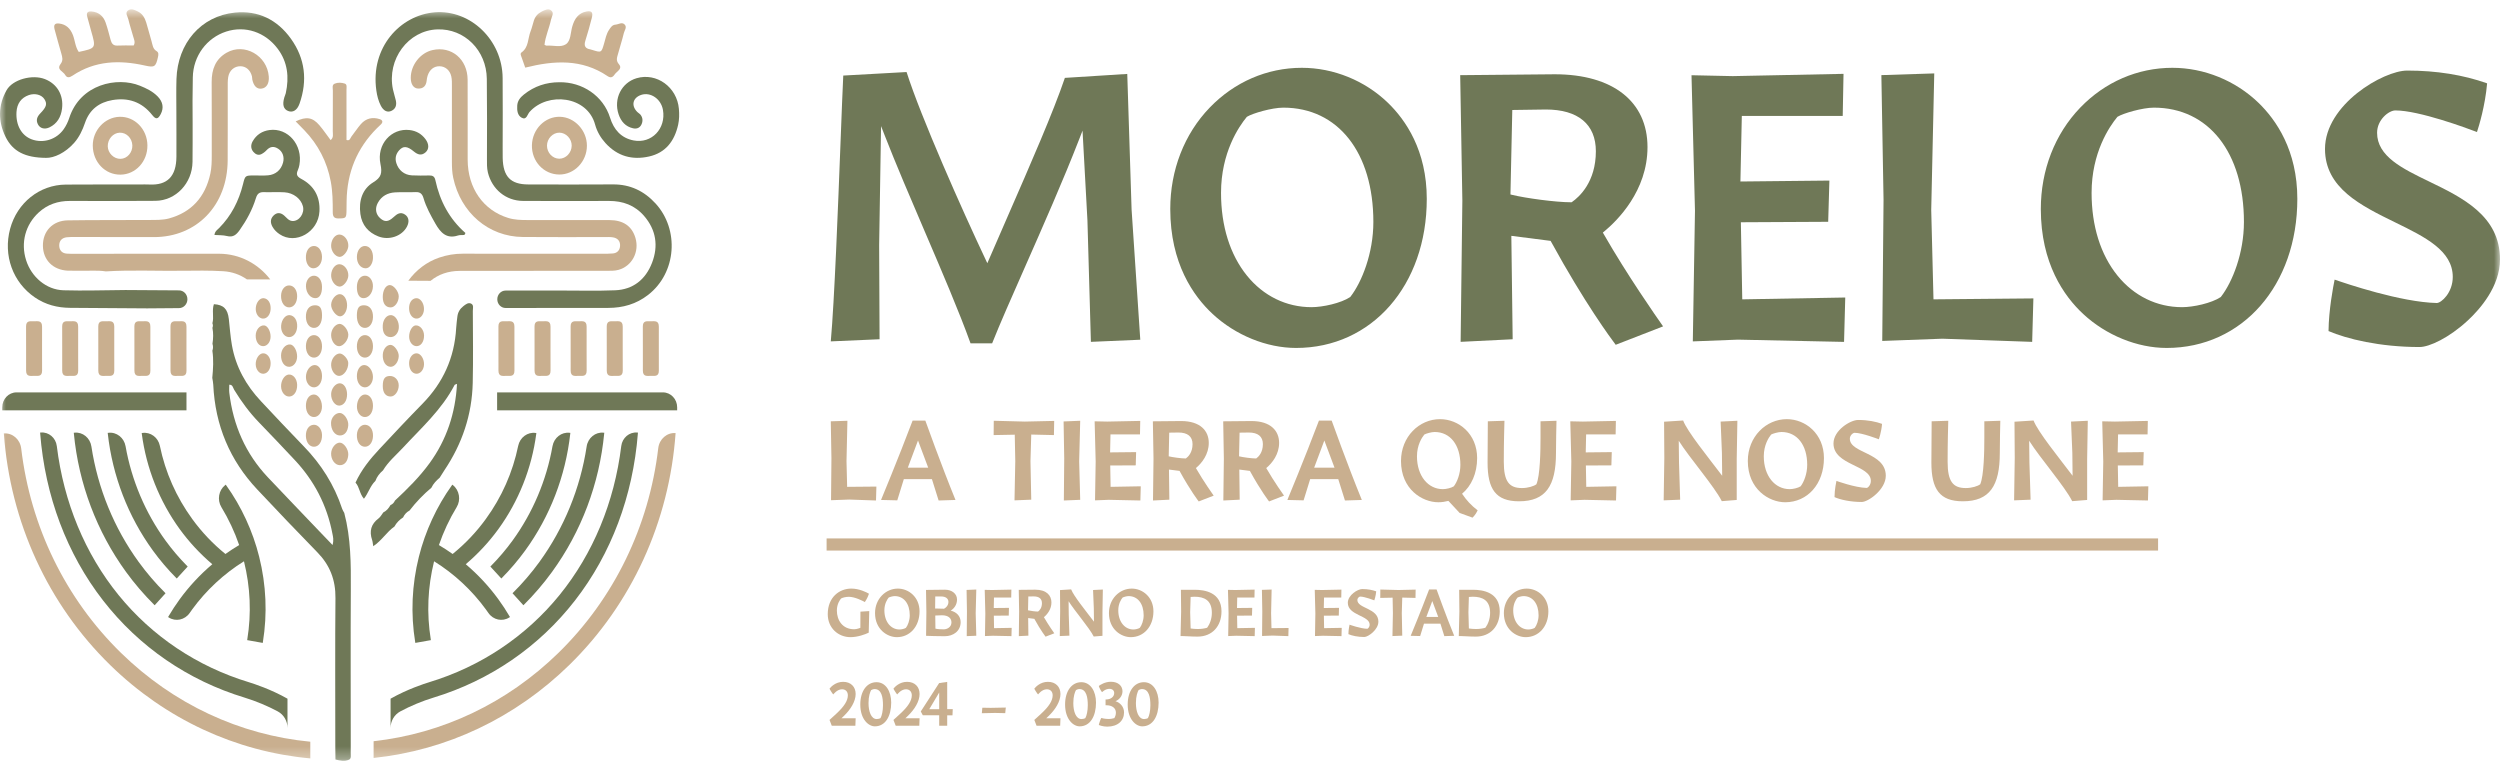<svg width="206" height="63" viewBox="0 0 206 63" fill="none" xmlns="http://www.w3.org/2000/svg">
<mask id="mask0_7_4967" style="mask-type:alpha" maskUnits="userSpaceOnUse" x="0" y="0" width="206" height="63">
<rect y="0.77" width="206" height="61.919" fill="#D9D9D9"/>
</mask>
<g mask="url(#mask0_7_4967)">
<path d="M30.921 39.641C30.507 40.036 30.355 40.63 29.987 41.097C29.621 40.679 29.628 40.126 29.293 39.769C29.777 38.708 30.494 37.825 31.27 36.995C32.442 35.74 33.616 34.488 34.817 33.264C36.5 31.547 37.45 29.49 37.59 27.025C37.607 26.712 37.653 26.401 37.687 26.09C37.727 25.725 37.907 25.441 38.181 25.228C38.371 25.08 38.59 24.897 38.832 25.024C39.053 25.14 38.961 25.413 38.961 25.617C38.967 27.593 38.998 29.57 38.953 31.545C38.893 34.187 38.074 36.578 36.626 38.738C36.491 38.942 36.363 39.153 36.232 39.36C35.96 39.596 35.707 39.849 35.548 40.188C34.882 40.746 34.281 41.372 33.746 42.068C33.508 42.195 33.331 42.383 33.215 42.636C32.918 42.825 32.673 43.069 32.501 43.388C31.864 43.827 31.458 44.547 30.755 45.008C30.717 44.792 30.711 44.638 30.664 44.5C30.412 43.764 30.579 43.179 31.191 42.718C31.352 42.597 31.455 42.392 31.583 42.225C31.848 42.096 32.032 41.878 32.176 41.618C32.349 41.55 32.468 41.422 32.544 41.247C33.572 40.29 34.573 39.3 35.408 38.15C36.798 36.234 37.523 34.059 37.658 31.632C37.559 31.675 37.478 31.683 37.456 31.726C36.392 33.773 34.711 35.261 33.196 36.9C32.636 37.504 31.997 38.032 31.562 38.757C31.285 38.993 31.063 39.273 30.933 39.626L30.921 39.641Z" fill="#6F7857"/>
<path d="M15.443 24.658C15.443 24.256 15.134 23.93 14.75 23.927C13.279 23.917 11.807 23.907 10.336 23.898C8.632 23.91 6.929 23.97 5.227 23.919C3.814 23.877 2.585 22.822 2.149 21.435C1.697 20.003 2.09 18.517 3.187 17.51C3.919 16.839 4.78 16.556 5.743 16.558C8.099 16.559 10.456 16.572 12.812 16.548C14.492 16.531 15.843 15.099 15.864 13.336C15.877 12.303 15.872 11.269 15.873 10.235C15.875 7.821 15.845 8.794 15.887 6.38C15.917 4.603 17.042 3.119 18.634 2.602C20.201 2.092 21.857 2.643 22.885 4.021C23.704 5.116 23.836 6.354 23.55 7.672C23.523 7.793 23.463 7.906 23.429 8.025C23.254 8.622 23.354 8.985 23.731 9.142C24.116 9.303 24.485 9.099 24.681 8.542C25.352 6.636 25.141 4.826 23.978 3.2C22.835 1.6 21.25 0.848 19.363 1.037C16.565 1.316 14.631 3.559 14.541 6.51C14.513 7.418 14.532 8.328 14.533 9.237C14.534 11.588 14.545 10.553 14.537 12.905C14.531 14.558 13.761 15.273 12.327 15.204C12.058 15.191 11.789 15.199 11.52 15.2C9.487 15.203 7.453 15.195 5.421 15.21C3.26 15.227 1.412 16.705 0.834 18.855C0.247 21.04 1.056 23.269 2.875 24.509C3.756 25.11 4.728 25.358 5.765 25.366C7.886 25.381 10.008 25.395 12.13 25.41C13.004 25.403 13.878 25.396 14.751 25.389C15.134 25.387 15.443 25.06 15.443 24.658Z" fill="#6F7857"/>
<path d="M44.2 25.371C46.174 25.371 48.149 25.372 50.122 25.371C51.321 25.37 52.425 25.061 53.402 24.302C55.761 22.47 55.978 18.919 54.03 16.78C53.074 15.73 51.915 15.187 50.515 15.195C48.182 15.21 45.849 15.206 43.517 15.198C42.067 15.193 41.455 14.546 41.422 13.015C41.417 12.733 41.419 12.451 41.419 12.168C41.42 9.126 41.437 9.471 41.417 6.428C41.397 3.282 38.745 0.78 35.828 1.015C32.985 1.244 30.504 3.901 31.011 7.459C31.073 7.89 31.179 8.322 31.381 8.711C31.605 9.143 31.924 9.292 32.257 9.133C32.617 8.961 32.698 8.644 32.615 8.271C32.547 7.966 32.441 7.671 32.378 7.366C31.861 4.89 33.638 2.499 36.047 2.421C38.265 2.349 40.089 4.14 40.113 6.499C40.147 9.823 40.125 9.761 40.125 13.086C40.125 13.461 40.112 13.838 40.201 14.208C40.541 15.598 41.681 16.546 43.097 16.556C45.459 16.573 47.822 16.563 50.185 16.558C51.315 16.554 52.308 16.906 53.078 17.8C54.057 18.934 54.266 20.256 53.73 21.649C53.193 23.048 52.151 23.857 50.702 23.919C49.209 23.982 47.712 23.938 46.217 23.94C44.698 23.942 43.179 23.942 41.661 23.942C41.281 23.943 40.973 24.268 40.977 24.666C40.979 25.061 41.285 25.379 41.662 25.379H44.2V25.371Z" fill="#6F7857"/>
<path d="M52.452 6.446C51.213 6.813 50.545 8.139 50.971 9.414C51.171 10.012 51.55 10.433 52.161 10.571C52.448 10.636 52.709 10.556 52.85 10.269C52.981 10.002 52.974 9.718 52.793 9.472C52.723 9.376 52.606 9.318 52.52 9.233C51.985 8.71 52.131 8.057 52.833 7.819C53.605 7.559 54.471 8.154 54.627 9.053C54.896 10.604 53.684 11.86 52.206 11.572C51.182 11.372 50.577 10.685 50.269 9.698C49.71 7.9 47.983 6.746 46.091 6.776C45.013 6.778 44.033 7.095 43.171 7.787C42.879 8.023 42.643 8.293 42.619 8.708C42.596 9.102 42.639 9.509 42.988 9.701C43.39 9.922 43.456 9.424 43.631 9.229C45.139 7.537 48.396 7.909 49.035 10.26C49.192 10.836 49.493 11.351 49.889 11.788C50.885 12.884 52.109 13.208 53.492 12.893C54.835 12.588 55.575 11.642 55.879 10.281C55.975 9.851 55.978 9.409 55.941 8.971C55.789 7.176 54.102 5.958 52.452 6.446Z" fill="#6F7857"/>
<path d="M0.543 7.431C-0.165 8.684 -0.168 10.002 0.46 11.279C1.05 12.474 2.063 12.996 3.798 13.008C4.44 13.022 5.378 12.609 6.126 11.754C6.533 11.287 6.797 10.724 7.001 10.13C7.381 9.012 8.186 8.43 9.261 8.246C10.563 8.025 11.679 8.386 12.545 9.481C12.849 9.865 13.025 9.829 13.25 9.392C13.509 8.89 13.426 8.393 12.993 7.949C12.579 7.524 12.064 7.28 11.531 7.064C9.669 6.305 6.613 6.915 5.704 9.728C5.599 10.049 5.445 10.367 5.254 10.64C4.653 11.5 3.561 11.835 2.615 11.483C1.771 11.171 1.294 10.312 1.359 9.229C1.401 8.533 1.749 8.055 2.371 7.836C2.879 7.658 3.426 7.801 3.662 8.175C3.903 8.554 3.834 8.814 3.323 9.34C3.061 9.611 2.938 9.899 3.133 10.259C3.307 10.582 3.68 10.687 4.081 10.493C4.703 10.193 5.024 9.649 5.112 8.951C5.25 7.836 4.708 6.91 3.696 6.516C2.653 6.11 1.041 6.549 0.543 7.431Z" fill="#6F7857"/>
<path d="M26.323 17.418C26.389 16.2 25.867 15.297 24.838 14.748C24.508 14.572 24.37 14.402 24.538 14.032C24.601 13.892 24.645 13.738 24.672 13.585C24.963 11.947 23.725 10.508 22.202 10.716C21.606 10.798 21.127 11.099 20.818 11.646C20.654 11.936 20.653 12.256 20.882 12.518C21.051 12.71 21.278 12.826 21.528 12.705C21.686 12.628 21.839 12.514 21.96 12.382C22.257 12.06 22.574 12.028 22.925 12.259C23.297 12.502 23.447 12.941 23.323 13.401C23.161 13.998 22.715 14.394 22.083 14.447C21.696 14.481 21.306 14.454 20.917 14.457C20.206 14.463 20.2 14.462 20.025 15.17C19.679 16.566 19.052 17.79 18.051 18.795C17.907 18.939 17.707 19.052 17.671 19.361C18.021 19.387 18.376 19.365 18.706 19.45C19.204 19.58 19.479 19.342 19.749 18.958C20.323 18.145 20.797 17.277 21.091 16.315C21.203 15.949 21.391 15.821 21.741 15.833C22.309 15.851 22.879 15.809 23.445 15.846C24.184 15.894 24.786 16.372 24.956 16.978C25.125 17.58 24.645 18.254 24.081 18.21C23.782 18.186 23.623 17.943 23.419 17.764C23.133 17.513 22.824 17.475 22.535 17.767C22.252 18.053 22.275 18.378 22.464 18.706C22.606 18.951 22.805 19.141 23.034 19.296C24.358 20.191 26.23 19.132 26.323 17.418Z" fill="#6F7857"/>
<path d="M34.102 12.483C34.422 12.748 34.729 12.848 35.066 12.552C35.366 12.289 35.362 11.87 35.056 11.462C34.726 11.023 34.287 10.779 33.756 10.716C32.253 10.536 31.015 11.892 31.349 13.511C31.506 14.273 31.416 14.619 30.756 15.024C29.857 15.573 29.549 16.545 29.695 17.63C29.82 18.555 30.354 19.156 31.169 19.478C32.059 19.83 33.119 19.46 33.531 18.679C33.743 18.276 33.692 17.898 33.378 17.684C33.001 17.428 32.724 17.62 32.427 17.894C31.984 18.303 31.692 18.304 31.329 17.983C30.959 17.656 30.88 17.179 31.135 16.712C31.445 16.143 31.951 15.89 32.545 15.852C33.111 15.815 33.681 15.857 34.248 15.829C34.612 15.81 34.791 15.97 34.894 16.318C35.116 17.07 35.491 17.746 35.874 18.422C36.303 19.177 36.802 19.708 37.732 19.406C37.897 19.352 38.085 19.376 38.262 19.365C38.293 19.311 38.324 19.256 38.355 19.201C37.031 18.047 36.244 16.567 35.874 14.844C35.806 14.527 35.637 14.454 35.368 14.459C34.889 14.466 34.41 14.478 33.933 14.45C33.306 14.414 32.842 14.023 32.659 13.443C32.533 13.044 32.619 12.697 32.879 12.398C33.22 12.008 33.547 12.023 34.102 12.483Z" fill="#6F7857"/>
<path d="M15.847 42.775C14.524 40.957 13.625 38.925 13.172 36.733C13.03 36.044 12.398 35.58 11.735 35.676L11.676 35.684L11.684 35.747C12.058 38.589 13.14 41.306 14.811 43.604C15.584 44.666 16.486 45.637 17.494 46.492C16.48 47.351 15.575 48.325 14.8 49.389C14.473 49.839 14.163 50.312 13.881 50.792L13.851 50.845L13.901 50.877C14.472 51.246 15.229 51.085 15.627 50.513C15.695 50.413 15.765 50.316 15.836 50.218C16.982 48.642 18.456 47.272 20.103 46.25C20.631 48.379 20.724 50.544 20.377 52.686L20.368 52.747L21.651 52.976L21.661 52.914C22.04 50.571 21.937 48.203 21.356 45.877C20.832 43.774 19.891 41.737 18.636 39.985L18.601 39.936L18.553 39.973C18.018 40.396 17.88 41.191 18.24 41.785C18.837 42.767 19.33 43.819 19.707 44.913C19.317 45.144 18.938 45.391 18.576 45.649C17.544 44.814 16.627 43.847 15.847 42.775Z" fill="#6F7857"/>
<path d="M8.934 35.663L8.875 35.67L8.882 35.732C9.269 39.224 10.556 42.557 12.602 45.371C13.182 46.168 13.828 46.927 14.522 47.626L14.565 47.669L15.466 46.684L15.424 46.641C14.779 45.99 14.178 45.284 13.638 44.542C11.979 42.261 10.841 39.574 10.347 36.769C10.223 36.067 9.6 35.581 8.934 35.663Z" fill="#6F7857"/>
<path d="M6.14 35.653L6.081 35.659L6.086 35.721C6.484 39.862 7.973 43.81 10.393 47.138C11.088 48.092 11.864 48.998 12.702 49.831L12.745 49.873L13.641 48.882L13.597 48.839C12.811 48.057 12.082 47.206 11.43 46.309C9.401 43.521 8.054 40.229 7.531 36.787C7.424 36.08 6.812 35.582 6.14 35.653Z" fill="#6F7857"/>
<path d="M20.512 56.216C16.25 54.923 12.536 52.438 9.768 49.031C7.007 45.632 5.249 41.388 4.682 36.76C4.598 36.075 4.019 35.584 3.364 35.64L3.304 35.645L3.31 35.707C3.717 40.874 5.508 45.635 8.491 49.476C11.46 53.3 15.496 56.069 20.162 57.486C21.058 57.758 22.078 58.182 22.891 58.622C23.383 58.888 23.689 59.411 23.689 59.989V57.572C22.308 56.79 20.913 56.338 20.512 56.216Z" fill="#6F7857"/>
<path d="M46.99 35.732L46.997 35.67L46.938 35.662C46.269 35.581 45.649 36.067 45.525 36.769C45.031 39.574 43.893 42.261 42.234 44.542C41.695 45.283 41.094 45.99 40.448 46.641L40.406 46.684L41.309 47.669L41.351 47.626C42.045 46.926 42.691 46.167 43.27 45.371C45.317 42.557 46.603 39.224 46.99 35.732Z" fill="#6F7857"/>
<path d="M43.171 49.831C44.008 48.998 44.784 48.092 45.478 47.138C47.9 43.809 49.389 39.862 49.786 35.721L49.792 35.66L49.733 35.653C49.061 35.583 48.449 36.08 48.341 36.787C47.819 40.229 46.471 43.522 44.443 46.31C43.792 47.206 43.062 48.057 42.275 48.839L42.231 48.882L43.128 49.873L43.171 49.831Z" fill="#6F7857"/>
<path d="M40.037 50.218C40.108 50.315 40.177 50.413 40.247 50.512C40.643 51.086 41.401 51.246 41.971 50.877L42.022 50.844L41.991 50.791C41.71 50.312 41.401 49.84 41.072 49.389C40.299 48.325 39.392 47.351 38.379 46.492C39.387 45.637 40.289 44.665 41.062 43.604C42.733 41.305 43.815 38.588 44.188 35.746L44.196 35.685L44.138 35.676C43.473 35.58 42.843 36.044 42.7 36.734C42.247 38.925 41.348 40.958 40.026 42.774C39.247 43.847 38.328 44.814 37.297 45.649C36.935 45.392 36.556 45.144 36.166 44.913C36.543 43.819 37.035 42.766 37.632 41.784C37.992 41.191 37.855 40.395 37.319 39.973L37.272 39.936L37.237 39.985C35.982 41.736 35.041 43.774 34.516 45.877C33.935 48.203 33.832 50.571 34.212 52.914L34.221 52.975L35.505 52.747L35.495 52.685C35.149 50.543 35.241 48.378 35.769 46.25C37.416 47.272 38.891 48.642 40.037 50.218Z" fill="#6F7857"/>
<path d="M32.981 58.622C33.794 58.182 34.815 57.757 35.711 57.486C40.376 56.069 44.412 53.3 47.382 49.476C50.364 45.635 52.155 40.874 52.562 35.707L52.568 35.646L52.508 35.641C51.854 35.584 51.274 36.075 51.191 36.76C50.624 41.388 48.865 45.632 46.105 49.031C43.337 52.438 39.622 54.923 35.361 56.216C34.96 56.338 33.564 56.79 32.183 57.572V59.988C32.184 59.411 32.489 58.888 32.981 58.622Z" fill="#6F7857"/>
<path d="M55.798 33.809H40.962V32.332H54.624C55.273 32.332 55.798 32.884 55.798 33.564V33.809Z" fill="#6F7857"/>
<path d="M0.186 33.809H15.366V32.332H1.359C0.711 32.332 0.186 32.884 0.186 33.564V33.809Z" fill="#6F7857"/>
<path d="M28.367 42.262C28.916 44.338 28.92 46.462 28.907 48.593C28.884 52.133 28.901 57.984 28.902 61.524C28.902 61.68 28.907 61.837 28.899 61.993C28.888 62.206 28.973 62.498 28.761 62.596C28.413 62.759 28.004 62.675 27.643 62.584C27.639 62.243 27.629 61.901 27.629 61.559C27.629 58.239 27.605 52.607 27.642 49.286C27.659 47.778 27.175 46.557 26.151 45.512C24.483 43.807 22.839 42.076 21.202 40.337C18.949 37.941 17.727 35.061 17.572 31.69C17.564 31.505 17.52 31.321 17.492 31.137C17.565 30.39 17.609 29.643 17.499 28.896C17.571 28.708 17.567 28.519 17.507 28.329C17.577 27.89 17.589 27.452 17.504 27.013C17.556 26.887 17.556 26.761 17.502 26.636C17.645 26.121 17.447 25.576 17.625 25.065C18.421 25.113 18.761 25.454 18.856 26.292C18.936 27.006 18.984 27.726 19.107 28.43C19.424 30.24 20.28 31.757 21.501 33.057C22.672 34.304 23.841 35.555 25.033 36.781C26.462 38.251 27.542 39.949 28.198 41.935C28.237 42.051 28.31 42.153 28.367 42.262ZM27.401 44.91C27.516 44.486 27.442 44.244 27.396 44C26.948 41.628 25.884 39.6 24.268 37.885C23.304 36.861 22.339 35.836 21.36 34.827C20.566 34.011 19.894 33.098 19.296 32.12C19.195 31.954 19.178 31.683 18.892 31.701C18.892 31.924 18.869 32.144 18.894 32.358C19.212 35.056 20.247 37.398 22.078 39.336C23.466 40.803 24.864 42.258 26.258 43.718C26.612 44.089 26.968 44.458 27.401 44.91Z" fill="#6F7857"/>
<path d="M18.054 20.908C14.136 20.897 10.217 20.912 6.298 20.915C6.03 20.915 5.76 20.919 5.492 20.898C5.104 20.866 4.882 20.619 4.88 20.223C4.879 19.82 5.125 19.594 5.5 19.551C5.736 19.523 5.977 19.529 6.216 19.529C8.37 19.531 10.523 19.535 12.677 19.537C16.208 19.542 18.744 16.919 18.76 13.219C18.773 10.114 18.762 10.395 18.766 7.29C18.766 6.976 18.753 6.657 18.804 6.351C18.895 5.802 19.309 5.455 19.804 5.457C20.267 5.459 20.626 5.768 20.761 6.287C20.784 6.376 20.77 6.475 20.791 6.566C20.911 7.101 21.173 7.353 21.554 7.302C21.967 7.247 22.192 6.87 22.148 6.304C22.013 4.566 20.132 3.503 18.671 4.344C17.757 4.87 17.435 5.715 17.441 6.774C17.456 9.911 17.444 9.662 17.448 12.798C17.449 13.302 17.44 13.806 17.335 14.296C16.915 16.254 15.759 17.499 13.92 18.001C13.409 18.14 12.851 18.121 12.315 18.126C10.072 18.143 7.827 18.121 5.585 18.157C4.331 18.177 3.512 19.065 3.536 20.272C3.559 21.435 4.372 22.245 5.585 22.303C5.914 22.319 6.244 22.296 6.573 22.307C7.288 22.33 8.007 22.252 8.721 22.363C10.81 22.233 12.9 22.337 14.989 22.311C16.124 22.298 17.262 22.28 18.394 22.348C19.127 22.391 19.79 22.634 20.347 23.021H22.265C21.286 21.743 19.767 20.913 18.054 20.908Z" fill="#C9AF8F"/>
<path d="M37.868 22.322C39.902 22.313 41.936 22.32 43.971 22.32V22.316C45.975 22.316 47.979 22.316 49.984 22.314C50.312 22.314 50.639 22.326 50.964 22.237C52.074 21.931 52.703 20.752 52.36 19.603C52.069 18.631 51.361 18.138 50.208 18.134C47.965 18.128 45.722 18.134 43.478 18.132C42.939 18.132 42.402 18.12 41.878 17.958C39.825 17.329 38.541 15.504 38.536 13.164C38.528 9.838 38.548 9.9 38.532 6.575C38.525 4.875 37.205 3.777 35.645 4.125C34.635 4.35 33.846 5.356 33.847 6.418C33.847 6.938 34.074 7.286 34.458 7.298C34.886 7.312 35.119 7.069 35.16 6.62C35.172 6.496 35.194 6.37 35.231 6.252C35.394 5.736 35.754 5.451 36.221 5.459C36.679 5.466 37.068 5.776 37.185 6.289C37.246 6.559 37.237 6.849 37.237 7.129C37.24 10.33 37.24 10.143 37.237 13.343C37.237 13.783 37.253 14.22 37.346 14.652C37.962 17.532 40.252 19.5 43.075 19.528C45.318 19.55 47.561 19.532 49.805 19.534C50.044 19.534 50.288 19.519 50.521 19.56C50.89 19.623 51.119 19.863 51.093 20.271C51.069 20.627 50.856 20.848 50.517 20.883C50.221 20.914 49.92 20.907 49.621 20.907C45.792 20.909 41.963 20.914 38.133 20.904C37.466 20.903 36.825 21.011 36.195 21.225C35.151 21.58 34.276 22.263 33.646 23.131L35.476 23.142C36.134 22.605 36.932 22.327 37.868 22.322Z" fill="#C9AF8F"/>
<path d="M27.243 11.543C26.919 11.113 26.637 10.692 26.311 10.313C25.753 9.663 25.241 9.582 24.363 10.002C24.644 10.289 24.865 10.511 25.083 10.737C26.214 11.916 26.951 13.326 27.256 14.965C27.41 15.79 27.422 16.636 27.419 17.476C27.418 17.853 27.532 18.008 27.912 18C28.509 17.99 28.543 17.978 28.553 17.311C28.557 17.067 28.558 16.824 28.561 16.579C28.59 14.209 29.421 12.205 31.056 10.568C31.168 10.455 31.29 10.353 31.399 10.239C31.593 10.039 31.498 9.885 31.293 9.818C30.701 9.626 30.159 9.743 29.734 10.229C29.455 10.547 29.226 10.912 28.962 11.245C28.862 11.373 28.84 11.631 28.552 11.535V10.485C28.552 9.455 28.554 8.424 28.55 7.395C28.55 7.213 28.615 6.955 28.413 6.888C28.148 6.799 27.84 6.783 27.576 6.894C27.335 6.995 27.43 7.272 27.428 7.475C27.419 8.586 27.429 9.697 27.421 10.809C27.419 11.053 27.508 11.336 27.243 11.543Z" fill="#C9AF8F"/>
<path d="M45.408 0.854C45.169 0.67 44.887 0.833 44.645 0.949C44.337 1.098 44.107 1.343 43.995 1.687C43.898 1.983 43.834 2.292 43.72 2.579C43.487 3.164 43.573 3.896 42.976 4.318C42.829 4.421 42.944 4.607 42.989 4.748C43.075 5.011 43.173 5.271 43.279 5.573C45.665 4.975 47.946 4.837 50.072 6.278C50.364 6.476 50.53 6.314 50.667 6.111C50.834 5.864 51.327 5.674 50.999 5.293C50.727 4.978 50.85 4.725 50.925 4.442C51.075 3.869 51.267 3.308 51.403 2.732C51.456 2.506 51.681 2.252 51.482 2.032C51.259 1.785 50.981 2.008 50.724 2.029C50.44 2.052 50.326 2.253 50.189 2.455C49.958 2.797 49.888 3.199 49.776 3.587C49.556 4.349 49.553 4.348 48.807 4.116C48.75 4.098 48.694 4.076 48.635 4.066C48.217 3.997 48.098 3.773 48.236 3.344C48.434 2.721 48.609 2.09 48.769 1.456C48.88 1.016 48.751 0.873 48.337 0.945C47.662 1.064 47.335 1.548 47.152 2.195C47.008 2.698 47.04 3.368 46.633 3.644C46.202 3.934 45.586 3.721 45.052 3.761C44.999 3.765 44.942 3.723 44.866 3.695C44.943 2.979 45.256 2.325 45.403 1.626C45.459 1.366 45.691 1.071 45.408 0.854Z" fill="#C9AF8F"/>
<path d="M6.491 4.279C6.199 3.867 6.185 3.343 6.006 2.884C5.796 2.343 5.441 2.007 4.882 1.939C4.521 1.895 4.4 2.039 4.5 2.429C4.67 3.093 4.872 3.749 5.053 4.411C5.134 4.705 5.226 4.967 4.987 5.282C4.638 5.742 5.213 5.887 5.37 6.17C5.512 6.429 5.717 6.407 5.971 6.236C7.829 4.99 9.85 4.933 11.928 5.398C12.726 5.577 12.838 5.521 13.018 4.697C13.061 4.502 13.088 4.321 12.893 4.206C12.591 4.029 12.574 3.698 12.488 3.405C12.34 2.896 12.207 2.383 12.055 1.876C11.935 1.475 11.737 1.127 11.355 0.945C11.085 0.815 10.775 0.654 10.517 0.89C10.299 1.089 10.522 1.361 10.574 1.587C10.686 2.073 10.851 2.545 10.98 3.026C11.041 3.252 11.174 3.482 11.013 3.749C10.566 3.749 10.12 3.731 9.675 3.756C9.335 3.775 9.198 3.588 9.115 3.288C8.985 2.806 8.865 2.32 8.7 1.851C8.507 1.306 8.111 0.993 7.552 0.946C7.264 0.921 7.082 1.017 7.19 1.381C7.304 1.769 7.399 2.164 7.511 2.554C7.918 3.971 7.919 3.971 6.491 4.279Z" fill="#C9AF8F"/>
<path d="M48.362 12.003C48.361 10.747 47.353 9.659 46.153 9.623C44.909 9.585 43.861 10.643 43.83 11.966C43.8 13.29 44.797 14.366 46.07 14.381C47.32 14.397 48.362 13.315 48.362 12.003ZM45.072 12C45.075 11.422 45.548 10.928 46.094 10.931C46.641 10.935 47.116 11.439 47.108 12.008C47.099 12.588 46.629 13.08 46.085 13.078C45.532 13.075 45.069 12.582 45.072 12Z" fill="#C9AF8F"/>
<path d="M7.645 12.008C7.659 13.359 8.659 14.404 9.926 14.391C11.178 14.378 12.162 13.309 12.147 11.977C12.133 10.639 11.097 9.582 9.841 9.625C8.628 9.666 7.632 10.747 7.645 12.008ZM10.905 11.972C10.928 12.564 10.483 13.076 9.934 13.089C9.383 13.103 8.889 12.616 8.879 12.052C8.871 11.464 9.316 10.955 9.859 10.933C10.411 10.912 10.881 11.379 10.905 11.972Z" fill="#C9AF8F"/>
<path d="M54.287 28.879C54.29 28.518 54.289 28.169 54.287 27.804V27.578C54.286 27.369 54.285 27.154 54.288 26.922C54.292 26.363 53.904 26.48 53.594 26.475C53.304 26.471 52.968 26.405 52.969 26.9C52.972 27.493 52.972 28.034 52.972 28.566C52.968 28.927 52.97 29.276 52.972 29.642V29.867H52.973C52.973 30.076 52.973 30.291 52.972 30.523C52.966 31.082 53.355 30.965 53.664 30.97C53.954 30.973 54.291 31.04 54.289 30.544C54.287 29.952 54.287 29.411 54.287 28.879Z" fill="#C9AF8F"/>
<path d="M51.312 28.879C51.316 28.518 51.314 28.169 51.312 27.804V27.578H51.311C51.311 27.369 51.311 27.154 51.313 26.922C51.318 26.363 50.929 26.48 50.62 26.475C50.329 26.471 49.994 26.405 49.995 26.9C49.997 27.493 49.997 28.034 49.997 28.566C49.994 28.927 49.996 29.276 49.997 29.642V29.867H49.998C49.998 30.076 49.998 30.291 49.997 30.523C49.992 31.082 50.38 30.965 50.69 30.97C50.98 30.973 51.316 31.04 51.315 30.544C51.312 29.952 51.312 29.411 51.312 28.879Z" fill="#C9AF8F"/>
<path d="M48.337 28.879C48.341 28.518 48.339 28.169 48.338 27.804V27.578H48.337C48.336 27.369 48.336 27.154 48.338 26.922C48.343 26.363 47.954 26.48 47.645 26.475C47.355 26.471 47.019 26.405 47.02 26.9C47.022 27.493 47.022 28.034 47.022 28.566C47.019 28.927 47.02 29.276 47.022 29.642V29.867H47.023C47.024 30.076 47.024 30.291 47.022 30.523C47.017 31.082 47.405 30.965 47.715 30.97C48.005 30.973 48.341 31.04 48.34 30.544C48.338 29.952 48.337 29.411 48.337 28.879Z" fill="#C9AF8F"/>
<path d="M45.362 28.879C45.366 28.518 45.364 28.169 45.363 27.804V27.578C45.362 27.369 45.361 27.154 45.363 26.922C45.368 26.363 44.979 26.48 44.67 26.475C44.38 26.471 44.044 26.405 44.045 26.9C44.047 27.493 44.047 28.034 44.047 28.566C44.044 28.927 44.046 29.276 44.047 29.642V29.867H44.048C44.049 30.076 44.049 30.291 44.047 30.523C44.042 31.082 44.43 30.965 44.74 30.97C45.03 30.973 45.367 31.04 45.365 30.544C45.363 29.952 45.362 29.411 45.362 28.879Z" fill="#C9AF8F"/>
<path d="M42.388 28.879C42.391 28.518 42.39 28.169 42.388 27.804V27.578C42.387 27.369 42.386 27.154 42.389 26.922C42.393 26.363 42.004 26.48 41.696 26.475C41.405 26.471 41.069 26.405 41.071 26.9C41.072 27.493 41.072 28.034 41.072 28.566C41.069 28.927 41.071 29.276 41.072 29.642V29.867H41.074C41.074 30.076 41.074 30.291 41.072 30.523C41.067 31.082 41.456 30.965 41.765 30.97C42.055 30.973 42.392 31.04 42.39 30.544C42.388 29.952 42.388 29.411 42.388 28.879Z" fill="#C9AF8F"/>
<path d="M15.364 28.879C15.368 28.518 15.366 28.169 15.365 27.804V27.578C15.364 27.369 15.363 27.154 15.365 26.922C15.37 26.363 14.981 26.48 14.672 26.475C14.382 26.471 14.046 26.405 14.048 26.9C14.049 27.493 14.049 28.034 14.049 28.566C14.046 28.927 14.048 29.276 14.049 29.642V29.867H14.05C14.051 30.076 14.051 30.291 14.049 30.523C14.044 31.082 14.432 30.965 14.742 30.97C15.032 30.973 15.369 31.04 15.367 30.544C15.365 29.952 15.364 29.411 15.364 28.879Z" fill="#C9AF8F"/>
<path d="M12.389 28.879C12.393 28.518 12.392 28.169 12.39 27.804V27.578C12.389 27.369 12.388 27.154 12.39 26.922C12.395 26.363 12.006 26.48 11.697 26.475C11.407 26.471 11.071 26.405 11.073 26.9C11.075 27.493 11.075 28.034 11.075 28.566C11.071 28.927 11.073 29.276 11.075 29.642V29.867H11.076C11.076 30.076 11.076 30.291 11.075 30.523C11.069 31.082 11.457 30.965 11.767 30.97C12.057 30.973 12.394 31.04 12.392 30.544C12.39 29.952 12.389 29.411 12.389 28.879Z" fill="#C9AF8F"/>
<path d="M9.415 28.879C9.418 28.518 9.417 28.169 9.415 27.804V27.578C9.414 27.369 9.413 27.154 9.416 26.922C9.421 26.363 9.032 26.48 8.723 26.475C8.432 26.471 8.096 26.405 8.098 26.9C8.1 27.493 8.1 28.034 8.1 28.566C8.096 28.927 8.098 29.276 8.1 29.642V29.867H8.101C8.101 30.076 8.101 30.291 8.1 30.523C8.094 31.082 8.483 30.965 8.792 30.97C9.082 30.973 9.419 31.04 9.417 30.544C9.415 29.952 9.415 29.411 9.415 28.879Z" fill="#C9AF8F"/>
<path d="M6.44 28.879C6.444 28.518 6.442 28.169 6.44 27.804V27.578C6.44 27.369 6.439 27.154 6.44 26.922C6.446 26.363 6.057 26.48 5.748 26.475C5.457 26.471 5.122 26.405 5.123 26.9C5.125 27.493 5.125 28.034 5.125 28.566C5.122 28.927 5.123 29.276 5.125 29.642V29.867H5.126C5.127 30.076 5.127 30.291 5.125 30.523C5.119 31.082 5.508 30.965 5.818 30.97C6.108 30.973 6.444 31.04 6.443 30.544C6.44 29.952 6.44 29.411 6.44 28.879Z" fill="#C9AF8F"/>
<path d="M3.465 28.879C3.469 28.518 3.467 28.169 3.466 27.804V27.578C3.465 27.369 3.464 27.154 3.466 26.922C3.471 26.363 3.082 26.48 2.773 26.475C2.483 26.471 2.147 26.405 2.148 26.9C2.15 27.493 2.15 28.034 2.15 28.566C2.147 28.927 2.148 29.276 2.15 29.642V29.867H2.151C2.152 30.076 2.152 30.291 2.15 30.523C2.145 31.082 2.533 30.965 2.843 30.97C3.133 30.973 3.469 31.04 3.468 30.544C3.466 29.952 3.465 29.411 3.465 28.879Z" fill="#C9AF8F"/>
<path d="M9.97 53.797C5.402 49.335 2.512 43.396 1.747 36.955C1.658 36.206 1.034 35.658 0.316 35.715C0.842 43.015 3.954 49.793 9.079 54.8C13.636 59.252 19.419 61.933 25.568 62.493V61.117C19.75 60.561 14.284 58.012 9.97 53.797Z" fill="#C9AF8F"/>
<path d="M54.24 36.928C53.48 43.375 50.593 49.32 46.023 53.789C41.799 57.919 36.468 60.448 30.785 61.076V62.456C36.801 61.825 42.446 59.16 46.914 54.791C52.041 49.778 55.15 42.993 55.669 35.686C54.952 35.631 54.328 36.179 54.24 36.928Z" fill="#C9AF8F"/>
<path d="M30.734 26.134C30.72 26.653 30.448 27.018 30.074 27.02C29.656 27.023 29.389 26.599 29.406 25.957C29.421 25.374 29.577 25.157 29.984 25.154C30.458 25.15 30.75 25.532 30.734 26.134Z" fill="#C9AF8F"/>
<path d="M28.012 34.028C28.352 34.043 28.728 34.595 28.698 35.037C28.66 35.568 28.393 35.892 27.998 35.883C27.58 35.873 27.266 35.419 27.277 34.842C27.286 34.404 27.64 34.013 28.012 34.028Z" fill="#C9AF8F"/>
<path d="M27.993 38.331C27.597 38.318 27.271 37.874 27.284 37.363C27.297 36.913 27.645 36.476 27.994 36.473C28.334 36.471 28.726 37.031 28.698 37.478C28.666 38.012 28.392 38.343 27.993 38.331Z" fill="#C9AF8F"/>
<path d="M27.985 19.326C28.383 19.348 28.727 19.806 28.701 20.282C28.679 20.692 28.286 21.177 27.985 21.168C27.608 21.156 27.256 20.662 27.285 20.188C27.315 19.699 27.634 19.306 27.985 19.326Z" fill="#C9AF8F"/>
<path d="M30.734 28.51C30.745 29.067 30.455 29.479 30.057 29.469C29.684 29.459 29.418 29.09 29.407 28.571C29.396 28.013 29.686 27.602 30.084 27.613C30.458 27.623 30.723 27.99 30.734 28.51Z" fill="#C9AF8F"/>
<path d="M27.986 21.772C28.383 21.794 28.727 22.257 28.701 22.732C28.677 23.145 28.287 23.626 27.984 23.616C27.606 23.604 27.256 23.112 27.286 22.635C27.317 22.145 27.635 21.753 27.986 21.772Z" fill="#C9AF8F"/>
<path d="M27.948 28.528C27.604 28.533 27.288 28.096 27.284 27.61C27.281 27.159 27.609 26.714 27.965 26.688C28.273 26.666 28.681 27.151 28.701 27.563C28.721 27.992 28.308 28.522 27.948 28.528Z" fill="#C9AF8F"/>
<path d="M29.408 23.63C29.416 23.1 29.681 22.728 30.059 22.718C30.442 22.707 30.743 23.102 30.73 23.6C30.715 24.165 30.34 24.605 29.908 24.568C29.586 24.54 29.4 24.191 29.408 23.63Z" fill="#C9AF8F"/>
<path d="M30.734 33.456C30.727 33.984 30.46 34.356 30.08 34.364C29.697 34.372 29.4 33.979 29.411 33.478C29.424 32.919 29.746 32.476 30.116 32.508C30.49 32.54 30.74 32.926 30.734 33.456Z" fill="#C9AF8F"/>
<path d="M28.697 29.908C28.71 30.428 28.345 30.958 27.961 30.975C27.622 30.99 27.304 30.576 27.285 30.092C27.265 29.616 27.623 29.13 27.996 29.128C28.278 29.127 28.689 29.584 28.697 29.908Z" fill="#C9AF8F"/>
<path d="M29.408 21.16C29.419 20.639 29.699 20.266 30.075 20.269C30.482 20.272 30.758 20.689 30.734 21.263C30.715 21.749 30.453 22.112 30.124 22.109C29.706 22.104 29.397 21.694 29.408 21.16Z" fill="#C9AF8F"/>
<path d="M23.158 29.279C23.165 28.773 23.521 28.349 23.915 28.384C24.215 28.41 24.491 28.901 24.482 29.395C24.474 29.843 24.201 30.204 23.853 30.224C23.45 30.249 23.151 29.842 23.158 29.279Z" fill="#C9AF8F"/>
<path d="M29.407 31C29.403 30.469 29.674 30.067 30.026 30.079C30.401 30.093 30.731 30.552 30.732 31.062C30.732 31.549 30.419 31.938 30.044 31.917C29.676 31.897 29.41 31.515 29.407 31Z" fill="#C9AF8F"/>
<path d="M31.54 26.793C31.571 26.297 31.89 25.928 32.252 25.968C32.613 26.009 32.909 26.526 32.861 27.033C32.819 27.477 32.522 27.794 32.163 27.777C31.722 27.754 31.502 27.407 31.54 26.793Z" fill="#C9AF8F"/>
<path d="M24.485 24.426C24.477 24.949 24.214 25.316 23.838 25.328C23.438 25.341 23.147 24.93 23.159 24.369C23.169 23.867 23.467 23.5 23.847 23.52C24.229 23.539 24.493 23.914 24.485 24.426Z" fill="#C9AF8F"/>
<path d="M30.736 35.93C30.72 36.449 30.445 36.814 30.069 36.812C29.666 36.81 29.387 36.397 29.407 35.831C29.424 35.339 29.738 34.97 30.114 35.002C30.5 35.036 30.751 35.411 30.736 35.93Z" fill="#C9AF8F"/>
<path d="M25.207 26.134C25.221 26.653 25.493 27.018 25.867 27.02C26.285 27.023 26.552 26.599 26.535 25.957C26.52 25.374 26.364 25.157 25.956 25.154C25.483 25.15 25.19 25.532 25.207 26.134Z" fill="#C9AF8F"/>
<path d="M25.207 28.51C25.195 29.067 25.486 29.479 25.884 29.469C26.257 29.459 26.523 29.09 26.534 28.571C26.545 28.013 26.255 27.602 25.857 27.613C25.483 27.623 25.218 27.99 25.207 28.51Z" fill="#C9AF8F"/>
<path d="M26.533 23.63C26.526 23.1 26.26 22.728 25.883 22.718C25.499 22.707 25.198 23.102 25.211 23.6C25.226 24.165 25.601 24.605 26.033 24.568C26.355 24.54 26.541 24.191 26.533 23.63Z" fill="#C9AF8F"/>
<path d="M25.207 33.456C25.214 33.984 25.481 34.356 25.861 34.364C26.244 34.372 26.541 33.979 26.53 33.478C26.517 32.919 26.195 32.476 25.825 32.508C25.451 32.54 25.201 32.926 25.207 33.456Z" fill="#C9AF8F"/>
<path d="M26.533 21.16C26.522 20.639 26.242 20.266 25.866 20.269C25.459 20.272 25.183 20.689 25.207 21.263C25.226 21.749 25.488 22.112 25.817 22.109C26.235 22.104 26.544 21.694 26.533 21.16Z" fill="#C9AF8F"/>
<path d="M26.534 31C26.538 30.469 26.267 30.067 25.916 30.079C25.54 30.093 25.21 30.552 25.209 31.062C25.209 31.549 25.522 31.938 25.897 31.917C26.265 31.897 26.531 31.515 26.534 31Z" fill="#C9AF8F"/>
<path d="M25.205 35.93C25.221 36.449 25.497 36.814 25.872 36.812C26.275 36.81 26.553 36.397 26.534 35.831C26.517 35.339 26.203 34.97 25.827 35.002C25.441 35.036 25.19 35.411 25.205 35.93Z" fill="#C9AF8F"/>
<path d="M24.485 31.713C24.497 32.235 24.244 32.633 23.875 32.673C23.498 32.713 23.168 32.327 23.16 31.837C23.153 31.349 23.444 30.895 23.785 30.863C24.155 30.828 24.474 31.215 24.485 31.713Z" fill="#C9AF8F"/>
<path d="M31.54 24.475C31.537 23.931 31.775 23.512 32.102 23.489C32.422 23.466 32.863 24.018 32.857 24.432C32.849 24.903 32.532 25.331 32.191 25.331C31.778 25.331 31.544 25.022 31.54 24.475Z" fill="#C9AF8F"/>
<path d="M24.486 26.926C24.462 27.441 24.159 27.807 23.782 27.776C23.404 27.746 23.13 27.326 23.165 26.832C23.203 26.327 23.531 25.929 23.881 25.968C24.265 26.011 24.511 26.399 24.486 26.926Z" fill="#C9AF8F"/>
<path d="M21.069 27.645C21.075 27.175 21.406 26.783 21.77 26.814C22.049 26.838 22.305 27.295 22.297 27.753C22.29 28.169 22.037 28.503 21.713 28.523C21.34 28.545 21.062 28.168 21.069 27.645Z" fill="#C9AF8F"/>
<path d="M22.3 29.904C22.311 30.389 22.076 30.758 21.734 30.795C21.384 30.833 21.077 30.474 21.07 30.018C21.064 29.566 21.334 29.145 21.65 29.115C21.995 29.083 22.29 29.442 22.3 29.904Z" fill="#C9AF8F"/>
<path d="M22.301 25.462C22.279 25.94 21.998 26.279 21.647 26.251C21.297 26.223 21.043 25.833 21.076 25.375C21.11 24.905 21.415 24.537 21.738 24.572C22.096 24.612 22.324 24.972 22.301 25.462Z" fill="#C9AF8F"/>
<path d="M34.942 27.645C34.936 27.175 34.605 26.783 34.24 26.814C33.961 26.838 33.705 27.295 33.713 27.753C33.721 28.169 33.974 28.503 34.297 28.523C34.671 28.545 34.948 28.168 34.942 27.645Z" fill="#C9AF8F"/>
<path d="M33.71 29.904C33.7 30.389 33.934 30.758 34.276 30.795C34.626 30.833 34.933 30.474 34.94 30.018C34.947 29.566 34.677 29.145 34.36 29.115C34.016 29.083 33.72 29.442 33.71 29.904Z" fill="#C9AF8F"/>
<path d="M33.709 25.462C33.732 25.94 34.013 26.279 34.363 26.251C34.713 26.223 34.968 25.833 34.934 25.375C34.901 24.905 34.595 24.537 34.272 24.572C33.914 24.612 33.686 24.972 33.709 25.462Z" fill="#C9AF8F"/>
<path d="M28.599 32.499C28.599 33.016 28.344 33.393 27.976 33.422C27.61 33.451 27.27 32.979 27.285 32.465C27.298 32.019 27.635 31.594 27.983 31.583C28.329 31.573 28.6 31.974 28.599 32.499Z" fill="#C9AF8F"/>
<path d="M32.192 28.418C32.49 28.429 32.871 28.959 32.857 29.346C32.839 29.827 32.514 30.244 32.172 30.224C31.775 30.201 31.51 29.777 31.542 29.213C31.567 28.768 31.863 28.407 32.192 28.418Z" fill="#C9AF8F"/>
<path d="M28.6 25.187C28.59 25.657 28.33 26.057 28.026 26.067C27.703 26.077 27.27 25.513 27.285 25.103C27.302 24.668 27.665 24.23 28.003 24.238C28.344 24.245 28.611 24.669 28.6 25.187Z" fill="#C9AF8F"/>
<path d="M31.541 31.815C31.54 31.236 31.699 30.998 32.101 30.981C32.521 30.961 32.855 31.307 32.855 31.761C32.855 32.235 32.54 32.67 32.195 32.673C31.78 32.676 31.541 32.364 31.541 31.815Z" fill="#C9AF8F"/>
<path d="M160.049 27.909L167.451 28.17L167.551 24.589L159.319 24.666L159.133 17.3V17.296L159.383 6.049L155.025 6.19L155.204 16.459L155.097 28.093L160.049 27.909Z" fill="#6F7857"/>
<path d="M200.149 14.951C197.949 13.887 195.872 12.881 195.872 10.941C195.872 9.858 196.847 9.099 197.375 9.099C199.329 9.099 203.268 10.56 204.103 10.879C204.269 10.376 204.776 8.722 204.938 6.868C202.975 6.169 200.761 5.815 198.354 5.815C196.391 5.815 191.58 8.61 191.58 12.274C191.58 15.495 194.526 16.937 197.375 18.331C199.809 19.521 202.108 20.646 202.108 22.821C202.108 24.113 201.168 24.968 200.787 24.968C197.828 24.901 193.301 23.365 192.373 23.04C192.252 23.626 191.887 25.549 191.871 27.28C193.364 27.924 196.085 28.595 199.371 28.595C200.176 28.595 201.803 27.841 203.354 26.4C204.343 25.482 206 23.608 206 21.374C206 17.783 202.892 16.279 200.149 14.951Z" fill="#6F7857"/>
<path d="M186.098 8.47C184.202 6.637 181.616 5.587 179.004 5.587C176.145 5.587 173.448 6.753 171.411 8.87C169.317 11.046 168.164 14.013 168.164 17.224C168.164 21.692 170.064 24.395 171.659 25.876C173.543 27.626 176.113 28.671 178.532 28.671C184.772 28.671 189.3 23.505 189.3 16.386C189.3 12.4 187.559 9.881 186.098 8.47ZM183.012 24.45L182.996 24.471L182.974 24.486C182.229 24.98 180.733 25.311 179.803 25.311C177.726 25.311 175.836 24.387 174.481 22.71C173.085 20.982 172.347 18.623 172.347 15.891C172.347 12.57 173.821 10.421 174.455 9.652L174.472 9.63L174.495 9.616C174.955 9.335 176.539 8.87 177.479 8.87C181.987 8.87 184.9 12.568 184.9 18.29C184.9 20.863 183.952 23.237 183.012 24.45Z" fill="#6F7857"/>
<path d="M151.95 28.172L152.049 24.515L143.562 24.667L143.447 18.314L150.643 18.276L150.742 14.879L143.41 14.956L143.526 9.555H151.84L151.906 6.085L142.778 6.272L139.38 6.199L139.666 17.372L139.488 28.131L143.204 27.986L151.95 28.172Z" fill="#6F7857"/>
<path d="M92.886 6.092L87.746 6.417C86.803 9.201 84.904 13.546 83.068 17.75C82.516 19.014 81.995 20.207 81.495 21.367L81.356 21.689L81.207 21.372C79.301 17.34 75.875 9.636 74.702 5.936L69.485 6.226C69.43 7.307 69.354 9.285 69.267 11.559C69.051 17.162 68.756 24.796 68.457 28.13L72.477 27.954L72.442 20.195L72.6 10.391L72.894 11.144C73.825 13.534 75.012 16.303 76.16 18.981C77.575 22.279 79.037 25.687 79.972 28.29H81.752C82.389 26.686 83.342 24.529 84.441 22.039C85.924 18.678 87.606 14.869 88.935 11.449L89.201 10.764L89.605 18.166L89.89 28.169L93.959 27.993L93.243 17.268L92.886 6.092Z" fill="#6F7857"/>
<path d="M114.364 8.47C112.468 6.637 109.882 5.587 107.27 5.587C104.411 5.587 101.714 6.753 99.677 8.87C97.583 11.046 96.43 14.013 96.43 17.224C96.43 21.692 98.331 24.395 99.925 25.876C101.809 27.626 104.379 28.671 106.799 28.671C113.038 28.671 117.566 23.505 117.566 16.386C117.566 12.4 115.825 9.881 114.364 8.47ZM111.279 24.45L111.262 24.471L111.24 24.486C110.495 24.98 108.998 25.311 108.069 25.311C105.992 25.311 104.102 24.387 102.747 22.71C101.351 20.982 100.613 18.623 100.613 15.891C100.613 12.57 102.087 10.421 102.721 9.652L102.738 9.63L102.761 9.616C103.221 9.335 104.806 8.87 105.746 8.87C110.253 8.87 113.165 12.568 113.165 18.29C113.165 20.863 112.218 23.237 111.279 24.45Z" fill="#6F7857"/>
<path d="M127.811 19.921C130.557 24.936 132.722 27.866 133.134 28.411L137.038 26.893C136.462 26.075 134.044 22.606 132.147 19.29L132.075 19.164L132.185 19.073C133.258 18.187 135.754 15.735 135.754 12.122C135.754 8.364 132.896 6.12 128.108 6.12L120.32 6.194L120.498 16.536L120.356 28.168L124.644 27.955L124.534 19.434L127.771 19.848L127.811 19.921ZM124.461 16.023L124.613 9.063L127.38 9.023C130.037 9.023 131.499 10.245 131.499 12.464C131.499 14.997 130.129 16.228 129.54 16.639L129.5 16.667H129.452C128.182 16.667 125.716 16.33 124.587 16.054L124.461 16.023Z" fill="#6F7857"/>
<rect x="68.112" y="44.366" width="109.714" height="1" fill="#C9AF8F"/>
<path d="M68.478 41.218L68.51 37.767L68.457 34.716L69.827 34.672L69.752 38.011L69.805 40.116L72.215 40.094L72.183 41.241L69.975 41.163L68.478 41.218Z" fill="#C9AF8F"/>
<path d="M77.342 41.241L76.79 39.481H74.476L73.935 41.229L72.597 41.196C72.597 41.196 73.998 37.833 75.198 34.66H76.249C76.249 34.66 77.565 38.346 78.733 41.196L77.342 41.241ZM74.805 38.535H76.483L75.644 36.297L74.805 38.535Z" fill="#C9AF8F"/>
<path d="M83.595 41.23L83.659 38.001L83.616 35.818L81.876 35.851L81.886 34.671L84.444 34.738L86.865 34.683L86.844 35.851L84.975 35.807L84.911 38.001L84.975 41.174L83.595 41.23Z" fill="#C9AF8F"/>
<path d="M89.009 41.185L87.661 41.241L87.692 37.767L87.64 34.727L89.009 34.671L88.924 38.012L89.009 41.185Z" fill="#C9AF8F"/>
<path d="M90.23 41.23L90.283 38.034L90.198 34.716L91.239 34.738L93.956 34.683L93.935 35.796H91.504L91.472 37.277L93.616 37.254L93.585 38.346L91.483 38.357L91.514 40.116L93.998 40.071L93.967 41.241L91.365 41.185L90.23 41.23Z" fill="#C9AF8F"/>
<path d="M95.007 41.241L95.049 37.789L94.996 34.716L97.321 34.694C98.903 34.694 99.603 35.495 99.603 36.497C99.603 37.433 99.04 38.156 98.542 38.568C99.179 39.682 100.007 40.84 100.007 40.84L98.775 41.319C98.775 41.319 98.096 40.45 97.194 38.802L96.323 38.691L96.355 41.174L95.007 41.241ZM98.266 36.597C98.266 35.963 97.852 35.64 97.109 35.64L96.344 35.651L96.302 37.6C96.62 37.678 97.343 37.778 97.714 37.778C97.905 37.644 98.266 37.288 98.266 36.597Z" fill="#C9AF8F"/>
<path d="M100.803 41.241L100.846 37.789L100.792 34.716L103.117 34.694C104.699 34.694 105.399 35.495 105.399 36.497C105.399 37.433 104.836 38.156 104.338 38.568C104.975 39.682 105.803 40.84 105.803 40.84L104.572 41.319C104.572 41.319 103.892 40.45 102.99 38.802L102.119 38.691L102.151 41.174L100.803 41.241ZM104.062 36.597C104.062 35.963 103.648 35.64 102.905 35.64L102.141 35.651L102.098 37.6C102.417 37.678 103.139 37.778 103.51 37.778C103.701 37.644 104.062 37.288 104.062 36.597Z" fill="#C9AF8F"/>
<path d="M110.824 41.241L110.272 39.481H107.958L107.417 41.229L106.079 41.196C106.079 41.196 107.48 37.833 108.68 34.66H109.731C109.731 34.66 111.047 38.346 112.215 41.196L110.824 41.241ZM108.287 38.535H109.964L109.126 36.297L108.287 38.535Z" fill="#C9AF8F"/>
<path d="M120.272 42.265L119.349 41.274C119.083 41.341 118.807 41.386 118.521 41.386C117.183 41.386 115.442 40.306 115.442 37.989C115.442 35.985 116.939 34.538 118.659 34.538C120.198 34.538 121.716 35.751 121.716 37.745C121.716 39.002 121.238 40.049 120.474 40.684C120.835 41.218 121.217 41.642 121.759 42.053C121.588 42.432 121.334 42.654 121.334 42.654L120.272 42.265ZM119.794 40.072C120.07 39.715 120.336 39.036 120.336 38.301C120.336 36.675 119.508 35.596 118.213 35.596C117.947 35.596 117.491 35.729 117.364 35.807C117.162 36.052 116.758 36.675 116.758 37.599C116.758 39.225 117.682 40.306 118.892 40.306C119.168 40.306 119.593 40.205 119.794 40.072Z" fill="#C9AF8F"/>
<path d="M122.576 38.123L122.597 34.715L123.967 34.671C123.956 35.172 123.913 36.397 123.913 38.056C123.913 39.682 124.359 40.216 125.41 40.216C125.909 40.216 126.397 40.06 126.599 39.904C126.907 39.192 126.939 37.143 126.939 36.085V34.715L128.255 34.671C128.245 35.15 128.213 36.441 128.213 37.332C128.213 40.027 127.374 41.307 125.166 41.307C123.244 41.307 122.576 40.294 122.576 38.123Z" fill="#C9AF8F"/>
<path d="M129.423 41.23L129.477 38.034L129.392 34.716L130.432 34.738L133.149 34.683L133.128 35.796H130.697L130.665 37.277L132.81 37.254L132.778 38.346L130.676 38.357L130.708 40.116L133.192 40.071L133.16 41.241L130.559 41.185L129.423 41.23Z" fill="#C9AF8F"/>
<path d="M141.875 41.296C141.259 40.071 139.21 37.722 138.329 36.319L138.351 38.123L138.446 41.174L137.087 41.23L137.14 37.733L137.12 34.749L138.69 34.649C139.03 35.562 140.771 37.7 141.907 39.203L141.886 37.31L141.78 34.738L143.16 34.671L143.106 37.833V41.196L141.875 41.296Z" fill="#C9AF8F"/>
<path d="M144.02 37.989C144.02 35.985 145.517 34.538 147.236 34.538C148.776 34.538 150.293 35.751 150.293 37.745C150.293 39.882 148.935 41.386 147.099 41.386C145.761 41.386 144.02 40.306 144.02 37.989ZM148.372 40.072C148.648 39.715 148.914 39.036 148.914 38.301C148.914 36.675 148.086 35.596 146.791 35.596C146.525 35.596 146.068 35.729 145.941 35.807C145.74 36.052 145.336 36.675 145.336 37.599C145.336 39.225 146.26 40.306 147.47 40.306C147.746 40.306 148.17 40.205 148.372 40.072Z" fill="#C9AF8F"/>
<path d="M151.164 40.962C151.164 40.339 151.323 39.626 151.323 39.626C151.323 39.626 152.852 40.183 153.818 40.205C153.892 40.205 154.158 39.993 154.158 39.626C154.158 38.312 151.079 38.346 151.079 36.542C151.079 35.45 152.481 34.605 153.106 34.605C153.945 34.605 154.593 34.749 155.081 34.927C155.028 35.606 154.815 36.197 154.815 36.197C154.815 36.197 153.446 35.663 152.82 35.663C152.692 35.663 152.427 35.863 152.427 36.152C152.427 37.366 155.389 37.266 155.389 39.203C155.389 40.339 153.945 41.363 153.404 41.363C152.501 41.363 151.663 41.185 151.164 40.962Z" fill="#C9AF8F"/>
<path d="M159.146 38.123L159.168 34.715L160.537 34.671C160.526 35.172 160.484 36.397 160.484 38.056C160.484 39.682 160.93 40.216 161.981 40.216C162.48 40.216 162.968 40.06 163.17 39.904C163.478 39.192 163.509 37.143 163.509 36.085V34.715L164.826 34.671C164.815 35.15 164.784 36.441 164.784 37.332C164.784 40.027 163.945 41.307 161.737 41.307C159.816 41.307 159.146 40.294 159.146 38.123Z" fill="#C9AF8F"/>
<path d="M170.75 41.296C170.134 40.071 168.085 37.722 167.204 36.319L167.225 38.123L167.321 41.174L165.962 41.23L166.015 37.733L165.994 34.749L167.565 34.649C167.905 35.562 169.646 37.7 170.781 39.203L170.76 37.31L170.654 34.738L172.034 34.671L171.981 37.833V41.196L170.75 41.296Z" fill="#C9AF8F"/>
<path d="M173.255 41.23L173.308 38.034L173.224 34.716L174.264 34.738L176.981 34.683L176.96 35.796H174.529L174.497 37.277L176.642 37.254L176.609 38.346L174.508 38.357L174.54 40.116L177.024 40.071L176.992 41.241L174.391 41.185L173.255 41.23Z" fill="#C9AF8F"/>
<path d="M68.207 50.608C68.207 49.202 69.169 48.499 70.15 48.499C70.789 48.499 71.402 48.799 71.602 48.923C71.489 49.293 71.26 49.612 71.26 49.612C71.118 49.521 70.441 49.176 69.945 49.176C69.672 49.176 69.411 49.255 69.312 49.313C69.225 49.404 68.958 49.755 68.958 50.309C68.958 51.096 69.411 51.851 70.385 51.851C70.608 51.851 70.894 51.733 70.894 51.733L70.9 50.4L71.626 50.354L71.583 52.131C71.291 52.274 70.671 52.502 70.081 52.502C69.088 52.502 68.207 51.766 68.207 50.608Z" fill="#C9AF8F"/>
<path d="M72.103 50.517C72.103 49.346 72.978 48.5 73.983 48.5C74.883 48.5 75.77 49.209 75.77 50.374C75.77 51.623 74.976 52.502 73.902 52.502C73.121 52.502 72.103 51.87 72.103 50.517ZM74.647 51.734C74.808 51.526 74.964 51.129 74.964 50.699C74.964 49.749 74.48 49.118 73.723 49.118C73.568 49.118 73.301 49.196 73.226 49.242C73.109 49.385 72.873 49.749 72.873 50.289C72.873 51.239 73.412 51.87 74.12 51.87C74.281 51.87 74.529 51.812 74.647 51.734Z" fill="#C9AF8F"/>
<path d="M76.309 52.391L76.334 50.445L76.303 48.61C76.303 48.61 77.637 48.591 77.867 48.591C78.431 48.591 78.859 48.922 78.859 49.397C78.859 49.827 78.623 50.14 78.338 50.315C78.816 50.432 79.157 50.764 79.157 51.265C79.157 52.001 78.549 52.424 77.848 52.424C77.234 52.424 76.669 52.404 76.309 52.391ZM77.786 50.159C77.922 50.1 78.151 49.899 78.151 49.599C78.151 49.313 77.909 49.15 77.569 49.15H77.066L77.054 50.14L77.786 50.159ZM78.4 51.285C78.4 50.953 78.151 50.699 77.618 50.699C77.494 50.699 77.066 50.719 77.066 50.719L77.079 51.799C77.246 51.845 77.538 51.858 77.761 51.858C78.046 51.858 78.4 51.675 78.4 51.285Z" fill="#C9AF8F"/>
<path d="M80.447 52.385L79.659 52.417L79.677 50.387L79.646 48.61L80.447 48.578L80.397 50.53L80.447 52.385Z" fill="#C9AF8F"/>
<path d="M81.16 52.411L81.191 50.543L81.141 48.604L81.75 48.617L83.338 48.584L83.325 49.235H81.904L81.886 50.1L83.139 50.088L83.12 50.725L81.892 50.731L81.91 51.76L83.362 51.734L83.344 52.417L81.823 52.385L81.16 52.411Z" fill="#C9AF8F"/>
<path d="M83.951 52.417L83.976 50.4L83.945 48.604L85.304 48.59C86.228 48.59 86.638 49.059 86.638 49.645C86.638 50.191 86.309 50.615 86.018 50.855C86.39 51.506 86.874 52.183 86.874 52.183L86.154 52.462C86.154 52.462 85.757 51.955 85.23 50.992L84.721 50.927L84.739 52.378L83.951 52.417ZM85.856 49.703C85.856 49.333 85.614 49.144 85.18 49.144L84.733 49.15L84.709 50.289C84.895 50.335 85.317 50.393 85.534 50.393C85.645 50.315 85.856 50.107 85.856 49.703Z" fill="#C9AF8F"/>
<path d="M90.124 52.45C89.764 51.734 88.567 50.361 88.052 49.541L88.064 50.595L88.12 52.378L87.326 52.411L87.357 50.368L87.344 48.623L88.263 48.565C88.461 49.099 89.479 50.348 90.143 51.226L90.13 50.12L90.068 48.617L90.875 48.578L90.843 50.426V52.391L90.124 52.45Z" fill="#C9AF8F"/>
<path d="M91.377 50.517C91.377 49.346 92.251 48.5 93.257 48.5C94.156 48.5 95.043 49.209 95.043 50.374C95.043 51.623 94.249 52.502 93.176 52.502C92.394 52.502 91.377 51.87 91.377 50.517ZM93.92 51.734C94.082 51.526 94.237 51.129 94.237 50.699C94.237 49.749 93.753 49.118 92.996 49.118C92.841 49.118 92.574 49.196 92.5 49.242C92.382 49.385 92.146 49.749 92.146 50.289C92.146 51.239 92.686 51.87 93.393 51.87C93.555 51.87 93.802 51.812 93.92 51.734Z" fill="#C9AF8F"/>
<path d="M97.4 52.41H97.276L97.325 50.4L97.307 48.597H98.442C99.273 48.597 100.651 48.812 100.651 50.374C100.651 51.61 99.875 52.456 98.684 52.456C98.076 52.456 97.884 52.417 97.4 52.41ZM99.466 51.727C99.683 51.441 99.857 50.992 99.857 50.497C99.857 49.45 99.218 49.17 98.424 49.17C98.319 49.17 98.2 49.176 98.108 49.189L98.07 50.445L98.108 51.786C98.275 51.812 98.486 51.831 98.697 51.831C98.995 51.831 99.261 51.786 99.466 51.727Z" fill="#C9AF8F"/>
<path d="M101.203 52.411L101.234 50.543L101.184 48.604L101.793 48.617L103.38 48.584L103.368 49.235H101.947L101.929 50.1L103.182 50.088L103.163 50.725L101.935 50.731L101.953 51.76L103.405 51.734L103.386 52.417L101.867 52.385L101.203 52.411Z" fill="#C9AF8F"/>
<path d="M103.994 52.404L104.013 50.387L103.982 48.604L104.782 48.578L104.739 50.53L104.77 51.76L106.178 51.747L106.16 52.417L104.869 52.371L103.994 52.404Z" fill="#C9AF8F"/>
<path d="M108.355 52.411L108.386 50.543L108.336 48.604L108.945 48.617L110.533 48.584L110.521 49.235H109.1L109.081 50.1L110.334 50.088L110.316 50.725L109.088 50.731L109.106 51.76L110.558 51.734L110.539 52.417L109.019 52.385L108.355 52.411Z" fill="#C9AF8F"/>
<path d="M111.109 52.254C111.109 51.89 111.203 51.473 111.203 51.473C111.203 51.473 112.096 51.798 112.66 51.812C112.704 51.812 112.859 51.688 112.859 51.473C112.859 50.706 111.06 50.725 111.06 49.671C111.06 49.033 111.879 48.538 112.245 48.538C112.735 48.538 113.113 48.623 113.399 48.727C113.367 49.124 113.243 49.469 113.243 49.469C113.243 49.469 112.443 49.157 112.077 49.157C112.003 49.157 111.847 49.274 111.847 49.443C111.847 50.153 113.579 50.094 113.579 51.226C113.579 51.89 112.735 52.489 112.418 52.489C111.891 52.489 111.401 52.384 111.109 52.254Z" fill="#C9AF8F"/>
<path d="M114.738 52.411L114.775 50.523L114.751 49.248L113.733 49.268L113.739 48.578L115.235 48.617L116.649 48.584L116.637 49.268L115.545 49.241L115.508 50.523L115.545 52.378L114.738 52.411Z" fill="#C9AF8F"/>
<path d="M119.013 52.417L118.69 51.389H117.337L117.021 52.41L116.24 52.391C116.24 52.391 117.058 50.426 117.76 48.571H118.374C118.374 48.571 119.143 50.725 119.826 52.391L119.013 52.417ZM117.53 50.836H118.51L118.02 49.528L117.53 50.836Z" fill="#C9AF8F"/>
<path d="M120.328 52.41H120.204L120.253 50.4L120.235 48.597H121.37C122.201 48.597 123.579 48.812 123.579 50.374C123.579 51.61 122.803 52.456 121.612 52.456C121.004 52.456 120.811 52.417 120.328 52.41ZM122.394 51.727C122.611 51.441 122.785 50.992 122.785 50.497C122.785 49.45 122.145 49.17 121.351 49.17C121.246 49.17 121.128 49.176 121.035 49.189L120.998 50.445L121.035 51.786C121.203 51.812 121.414 51.831 121.624 51.831C121.922 51.831 122.189 51.786 122.394 51.727Z" fill="#C9AF8F"/>
<path d="M123.919 50.517C123.919 49.346 124.794 48.5 125.799 48.5C126.698 48.5 127.586 49.209 127.586 50.374C127.586 51.623 126.792 52.502 125.718 52.502C124.936 52.502 123.919 51.87 123.919 50.517ZM126.463 51.734C126.624 51.526 126.779 51.129 126.779 50.699C126.779 49.749 126.295 49.118 125.539 49.118C125.383 49.118 125.117 49.196 125.042 49.242C124.924 49.385 124.689 49.749 124.689 50.289C124.689 51.239 125.228 51.87 125.936 51.87C126.097 51.87 126.345 51.812 126.463 51.734Z" fill="#C9AF8F"/>
<path d="M68.538 59.803L68.353 59.322L68.903 58.819C69.562 58.212 69.863 57.738 69.863 57.294C69.863 57.003 69.69 56.796 69.383 56.796C68.972 56.796 68.665 57.221 68.665 57.221C68.636 57.221 68.353 56.784 68.353 56.742C68.451 56.62 68.839 56.183 69.475 56.183C70.107 56.183 70.506 56.59 70.506 57.185C70.506 57.799 70.084 58.472 69.522 59.007L69.337 59.183H70.506L70.483 59.803H68.538Z" fill="#C9AF8F"/>
<path d="M70.888 58.053C70.888 56.942 71.432 56.213 72.225 56.213C72.989 56.213 73.435 56.972 73.435 57.895C73.435 59.013 72.96 59.851 72.087 59.851C71.571 59.851 70.888 59.28 70.888 58.053ZM72.555 59.171C72.665 58.982 72.758 58.575 72.758 58.114C72.758 57.47 72.648 56.778 72.064 56.778C71.971 56.778 71.838 56.827 71.785 56.863C71.698 57.015 71.566 57.361 71.566 57.932C71.566 58.624 71.78 59.25 72.243 59.25C72.347 59.25 72.492 59.214 72.555 59.171Z" fill="#C9AF8F"/>
<path d="M73.806 59.803L73.621 59.322L74.171 58.819C74.83 58.212 75.132 57.738 75.132 57.294C75.132 57.003 74.958 56.796 74.651 56.796C74.24 56.796 73.933 57.221 73.933 57.221C73.904 57.221 73.621 56.784 73.621 56.742C73.719 56.62 74.107 56.183 74.744 56.183C75.375 56.183 75.774 56.59 75.774 57.185C75.774 57.799 75.352 58.472 74.79 59.007L74.605 59.183H75.774L75.751 59.803H73.806Z" fill="#C9AF8F"/>
<path d="M77.39 59.802V58.94H76.04L75.872 58.625L77.384 56.286L78.049 56.189V58.43H78.507L78.484 58.946H78.049V59.802H77.39ZM76.573 58.436H77.39V57.063L76.573 58.436Z" fill="#C9AF8F"/>
<path d="M80.903 58.77L80.944 58.315L81.639 58.327L82.878 58.302L82.832 58.764L81.986 58.746L80.903 58.77Z" fill="#C9AF8F"/>
<path d="M85.413 59.803L85.228 59.322L85.778 58.819C86.438 58.212 86.739 57.738 86.739 57.294C86.739 57.003 86.566 56.796 86.259 56.796C85.847 56.796 85.54 57.221 85.54 57.221C85.511 57.221 85.228 56.784 85.228 56.742C85.326 56.62 85.714 56.183 86.351 56.183C86.983 56.183 87.382 56.59 87.382 57.185C87.382 57.799 86.959 58.472 86.398 59.007L86.212 59.183H87.382L87.358 59.803H85.413Z" fill="#C9AF8F"/>
<path d="M87.763 58.053C87.763 56.942 88.308 56.213 89.101 56.213C89.865 56.213 90.311 56.972 90.311 57.895C90.311 59.013 89.836 59.851 88.962 59.851C88.446 59.851 87.763 59.28 87.763 58.053ZM89.431 59.171C89.541 58.982 89.634 58.575 89.634 58.114C89.634 57.47 89.524 56.778 88.939 56.778C88.846 56.778 88.713 56.827 88.661 56.863C88.574 57.015 88.441 57.361 88.441 57.932C88.441 58.624 88.655 59.25 89.118 59.25C89.222 59.25 89.367 59.214 89.431 59.171Z" fill="#C9AF8F"/>
<path d="M90.542 59.742C90.542 59.669 90.716 59.159 90.751 59.159C90.751 59.159 90.994 59.244 91.353 59.244C91.538 59.244 91.695 59.207 91.822 59.171C91.891 59.055 91.95 58.903 91.95 58.722C91.95 58.345 91.637 58.114 91.174 58.114H91.098V57.634H91.185C91.538 57.622 91.81 57.41 91.81 57.106C91.81 56.893 91.654 56.76 91.417 56.76C91.075 56.76 90.82 57.027 90.82 57.027C90.756 57.027 90.542 56.59 90.542 56.523C90.658 56.432 91.052 56.177 91.538 56.177C92.158 56.177 92.493 56.535 92.493 56.96C92.493 57.355 92.216 57.659 91.915 57.78C92.274 57.883 92.621 58.218 92.621 58.703C92.621 59.383 92.117 59.875 91.231 59.875C90.884 59.875 90.565 59.754 90.542 59.742Z" fill="#C9AF8F"/>
<path d="M92.922 58.053C92.922 56.942 93.466 56.213 94.259 56.213C95.023 56.213 95.469 56.972 95.469 57.895C95.469 59.013 94.994 59.851 94.12 59.851C93.605 59.851 92.922 59.28 92.922 58.053ZM94.589 59.171C94.699 58.982 94.792 58.575 94.792 58.114C94.792 57.47 94.682 56.778 94.097 56.778C94.004 56.778 93.871 56.827 93.819 56.863C93.732 57.015 93.599 57.361 93.599 57.932C93.599 58.624 93.813 59.25 94.276 59.25C94.38 59.25 94.525 59.214 94.589 59.171Z" fill="#C9AF8F"/>
</g>
</svg>
